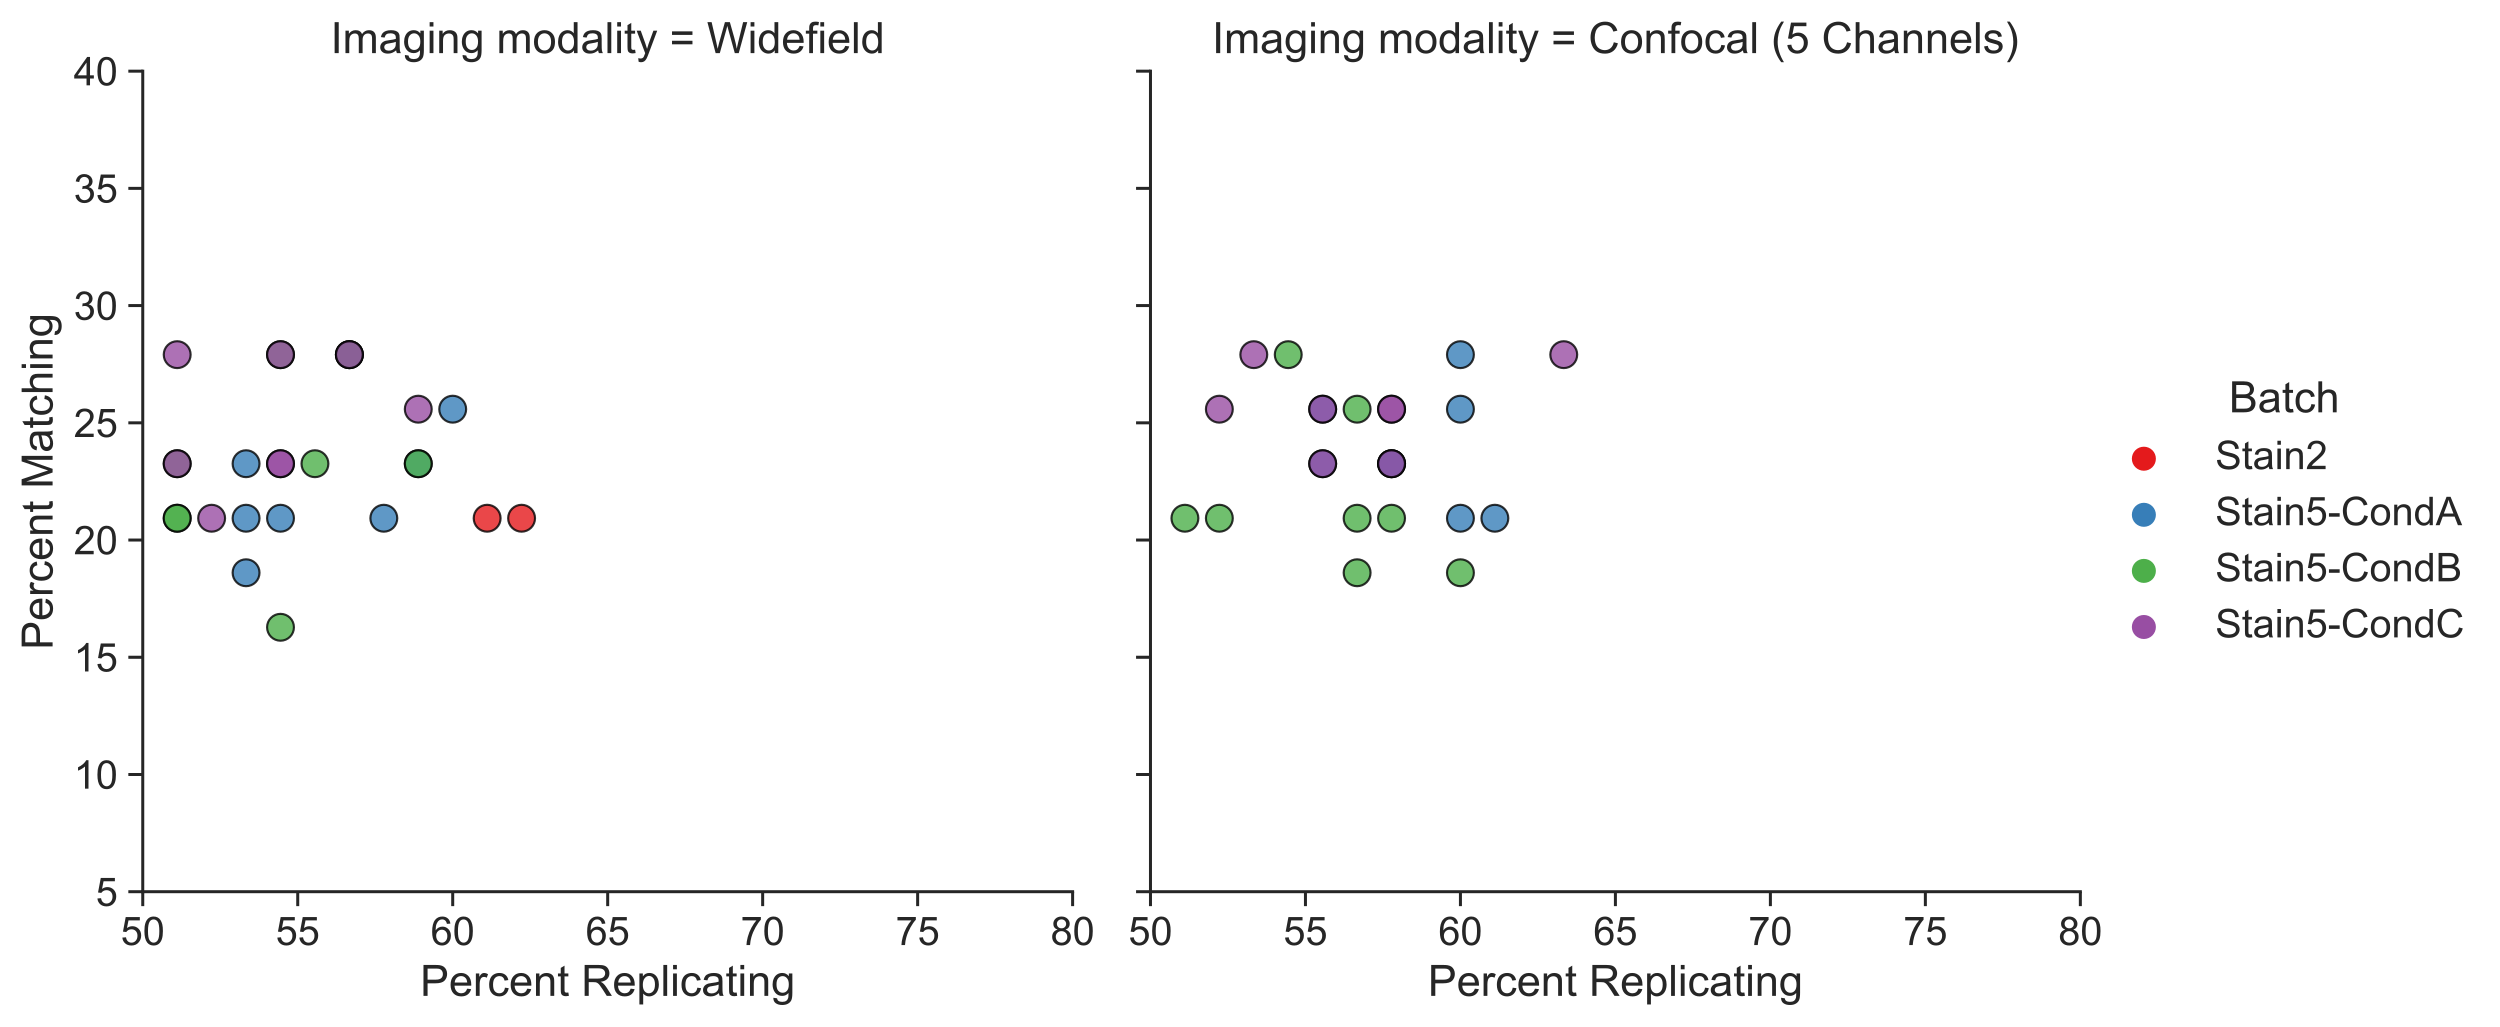 <?xml version="1.0" encoding="utf-8" standalone="no"?>
<!DOCTYPE svg PUBLIC "-//W3C//DTD SVG 1.1//EN"
  "http://www.w3.org/Graphics/SVG/1.1/DTD/svg11.dtd">
<!-- Created with matplotlib (https://matplotlib.org/) -->
<svg height="341.749pt" version="1.1" viewBox="0 0 832.207 341.749" width="832.207pt" xmlns="http://www.w3.org/2000/svg" xmlns:xlink="http://www.w3.org/1999/xlink">
 <defs>
  <style type="text/css">
*{stroke-linecap:butt;stroke-linejoin:round;}
  </style>
 </defs>
 <g id="figure_1">
  <g id="patch_1">
   <path d="M 0 341.749 
L 832.207 341.749 
L 832.207 0 
L 0 0 
z
" style="fill:#ffffff;"/>
  </g>
  <g id="axes_1">
   <g id="patch_2">
    <path d="M 47.519 296.839 
L 357.056 296.839 
L 357.056 23.683 
L 47.519 23.683 
z
" style="fill:#ffffff;"/>
   </g>
   <g id="matplotlib.axis_1">
    <g id="xtick_1">
     <g id="line2d_1">
      <defs>
       <path d="M 0 0 
L 0 4.8 
" id="m84c9dfd289" style="stroke:#262626;"/>
      </defs>
      <g>
       <use style="fill:#262626;stroke:#262626;" x="47.519" xlink:href="#m84c9dfd289" y="296.839"/>
      </g>
     </g>
     <g id="text_1">
      <!-- 50 -->
      <defs>
       <path d="M 4.156 18.75 
L 13.375 19.531 
Q 14.406 12.797 18.141 9.391 
Q 21.875 6 27.156 6 
Q 33.5 6 37.891 10.781 
Q 42.281 15.578 42.281 23.484 
Q 42.281 31 38.062 35.344 
Q 33.844 39.703 27 39.703 
Q 22.75 39.703 19.328 37.766 
Q 15.922 35.844 13.969 32.766 
L 5.719 33.844 
L 12.641 70.609 
L 48.25 70.609 
L 48.25 62.203 
L 19.672 62.203 
L 15.828 42.969 
Q 22.266 47.469 29.344 47.469 
Q 38.719 47.469 45.156 40.969 
Q 51.609 34.469 51.609 24.266 
Q 51.609 14.547 45.953 7.469 
Q 39.062 -1.219 27.156 -1.219 
Q 17.391 -1.219 11.203 4.25 
Q 5.031 9.719 4.156 18.75 
z
" id="ArialMT-53"/>
       <path d="M 4.156 35.297 
Q 4.156 48 6.766 55.734 
Q 9.375 63.484 14.516 67.672 
Q 19.672 71.875 27.484 71.875 
Q 33.25 71.875 37.594 69.547 
Q 41.938 67.234 44.766 62.859 
Q 47.609 58.5 49.219 52.219 
Q 50.828 45.953 50.828 35.297 
Q 50.828 22.703 48.234 14.969 
Q 45.656 7.234 40.5 3 
Q 35.359 -1.219 27.484 -1.219 
Q 17.141 -1.219 11.234 6.203 
Q 4.156 15.141 4.156 35.297 
z
M 13.188 35.297 
Q 13.188 17.672 17.312 11.828 
Q 21.438 6 27.484 6 
Q 33.547 6 37.672 11.859 
Q 41.797 17.719 41.797 35.297 
Q 41.797 52.984 37.672 58.781 
Q 33.547 64.594 27.391 64.594 
Q 21.344 64.594 17.719 59.469 
Q 13.188 52.938 13.188 35.297 
z
" id="ArialMT-48"/>
      </defs>
      <g style="fill:#262626;" transform="translate(40.178 314.587)scale(0.132 -0.132)">
       <use xlink:href="#ArialMT-53"/>
       <use x="55.615" xlink:href="#ArialMT-48"/>
      </g>
     </g>
    </g>
    <g id="xtick_2">
     <g id="line2d_2">
      <g>
       <use style="fill:#262626;stroke:#262626;" x="99.108" xlink:href="#m84c9dfd289" y="296.839"/>
      </g>
     </g>
     <g id="text_2">
      <!-- 55 -->
      <g style="fill:#262626;" transform="translate(91.768 314.587)scale(0.132 -0.132)">
       <use xlink:href="#ArialMT-53"/>
       <use x="55.615" xlink:href="#ArialMT-53"/>
      </g>
     </g>
    </g>
    <g id="xtick_3">
     <g id="line2d_3">
      <g>
       <use style="fill:#262626;stroke:#262626;" x="150.698" xlink:href="#m84c9dfd289" y="296.839"/>
      </g>
     </g>
     <g id="text_3">
      <!-- 60 -->
      <defs>
       <path d="M 49.75 54.047 
L 41.016 53.375 
Q 39.844 58.547 37.703 60.891 
Q 34.125 64.656 28.906 64.656 
Q 24.703 64.656 21.531 62.312 
Q 17.391 59.281 14.984 53.469 
Q 12.594 47.656 12.5 36.922 
Q 15.672 41.75 20.266 44.094 
Q 24.859 46.438 29.891 46.438 
Q 38.672 46.438 44.844 39.969 
Q 51.031 33.5 51.031 23.25 
Q 51.031 16.5 48.125 10.719 
Q 45.219 4.938 40.141 1.859 
Q 35.062 -1.219 28.609 -1.219 
Q 17.625 -1.219 10.688 6.859 
Q 3.766 14.938 3.766 33.5 
Q 3.766 54.25 11.422 63.672 
Q 18.109 71.875 29.438 71.875 
Q 37.891 71.875 43.281 67.141 
Q 48.688 62.406 49.75 54.047 
z
M 13.875 23.188 
Q 13.875 18.656 15.797 14.5 
Q 17.719 10.359 21.188 8.172 
Q 24.656 6 28.469 6 
Q 34.031 6 38.031 10.484 
Q 42.047 14.984 42.047 22.703 
Q 42.047 30.125 38.078 34.391 
Q 34.125 38.672 28.125 38.672 
Q 22.172 38.672 18.016 34.391 
Q 13.875 30.125 13.875 23.188 
z
" id="ArialMT-54"/>
      </defs>
      <g style="fill:#262626;" transform="translate(143.358 314.587)scale(0.132 -0.132)">
       <use xlink:href="#ArialMT-54"/>
       <use x="55.615" xlink:href="#ArialMT-48"/>
      </g>
     </g>
    </g>
    <g id="xtick_4">
     <g id="line2d_4">
      <g>
       <use style="fill:#262626;stroke:#262626;" x="202.288" xlink:href="#m84c9dfd289" y="296.839"/>
      </g>
     </g>
     <g id="text_4">
      <!-- 65 -->
      <g style="fill:#262626;" transform="translate(194.947 314.587)scale(0.132 -0.132)">
       <use xlink:href="#ArialMT-54"/>
       <use x="55.615" xlink:href="#ArialMT-53"/>
      </g>
     </g>
    </g>
    <g id="xtick_5">
     <g id="line2d_5">
      <g>
       <use style="fill:#262626;stroke:#262626;" x="253.877" xlink:href="#m84c9dfd289" y="296.839"/>
      </g>
     </g>
     <g id="text_5">
      <!-- 70 -->
      <defs>
       <path d="M 4.734 62.203 
L 4.734 70.656 
L 51.078 70.656 
L 51.078 63.812 
Q 44.234 56.547 37.516 44.484 
Q 30.812 32.422 27.156 19.672 
Q 24.516 10.688 23.781 0 
L 14.75 0 
Q 14.891 8.453 18.062 20.406 
Q 21.234 32.375 27.172 43.484 
Q 33.109 54.594 39.797 62.203 
z
" id="ArialMT-55"/>
      </defs>
      <g style="fill:#262626;" transform="translate(246.537 314.587)scale(0.132 -0.132)">
       <use xlink:href="#ArialMT-55"/>
       <use x="55.615" xlink:href="#ArialMT-48"/>
      </g>
     </g>
    </g>
    <g id="xtick_6">
     <g id="line2d_6">
      <g>
       <use style="fill:#262626;stroke:#262626;" x="305.467" xlink:href="#m84c9dfd289" y="296.839"/>
      </g>
     </g>
     <g id="text_6">
      <!-- 75 -->
      <g style="fill:#262626;" transform="translate(298.126 314.587)scale(0.132 -0.132)">
       <use xlink:href="#ArialMT-55"/>
       <use x="55.615" xlink:href="#ArialMT-53"/>
      </g>
     </g>
    </g>
    <g id="xtick_7">
     <g id="line2d_7">
      <g>
       <use style="fill:#262626;stroke:#262626;" x="357.056" xlink:href="#m84c9dfd289" y="296.839"/>
      </g>
     </g>
     <g id="text_7">
      <!-- 80 -->
      <defs>
       <path d="M 17.672 38.812 
Q 12.203 40.828 9.562 44.531 
Q 6.938 48.25 6.938 53.422 
Q 6.938 61.234 12.547 66.547 
Q 18.172 71.875 27.484 71.875 
Q 36.859 71.875 42.578 66.422 
Q 48.297 60.984 48.297 53.172 
Q 48.297 48.188 45.672 44.5 
Q 43.062 40.828 37.75 38.812 
Q 44.344 36.672 47.781 31.875 
Q 51.219 27.094 51.219 20.453 
Q 51.219 11.281 44.719 5.031 
Q 38.234 -1.219 27.641 -1.219 
Q 17.047 -1.219 10.547 5.047 
Q 4.047 11.328 4.047 20.703 
Q 4.047 27.688 7.594 32.391 
Q 11.141 37.109 17.672 38.812 
z
M 15.922 53.719 
Q 15.922 48.641 19.188 45.406 
Q 22.469 42.188 27.688 42.188 
Q 32.766 42.188 36.016 45.375 
Q 39.266 48.578 39.266 53.219 
Q 39.266 58.062 35.906 61.359 
Q 32.562 64.656 27.594 64.656 
Q 22.562 64.656 19.234 61.422 
Q 15.922 58.203 15.922 53.719 
z
M 13.094 20.656 
Q 13.094 16.891 14.875 13.375 
Q 16.656 9.859 20.172 7.922 
Q 23.688 6 27.734 6 
Q 34.031 6 38.125 10.047 
Q 42.234 14.109 42.234 20.359 
Q 42.234 26.703 38.016 30.859 
Q 33.797 35.016 27.438 35.016 
Q 21.234 35.016 17.156 30.906 
Q 13.094 26.812 13.094 20.656 
z
" id="ArialMT-56"/>
      </defs>
      <g style="fill:#262626;" transform="translate(349.716 314.587)scale(0.132 -0.132)">
       <use xlink:href="#ArialMT-56"/>
       <use x="55.615" xlink:href="#ArialMT-48"/>
      </g>
     </g>
    </g>
    <g id="text_8">
     <!-- Percent Replicating -->
     <defs>
      <path d="M 7.719 0 
L 7.719 71.578 
L 34.719 71.578 
Q 41.844 71.578 45.609 70.906 
Q 50.875 70.016 54.438 67.547 
Q 58.016 65.094 60.188 60.641 
Q 62.359 56.203 62.359 50.875 
Q 62.359 41.75 56.547 35.422 
Q 50.734 29.109 35.547 29.109 
L 17.188 29.109 
L 17.188 0 
z
M 17.188 37.547 
L 35.688 37.547 
Q 44.875 37.547 48.734 40.969 
Q 52.594 44.391 52.594 50.594 
Q 52.594 55.078 50.312 58.266 
Q 48.047 61.469 44.344 62.5 
Q 41.938 63.141 35.5 63.141 
L 17.188 63.141 
z
" id="ArialMT-80"/>
      <path d="M 42.094 16.703 
L 51.172 15.578 
Q 49.031 7.625 43.219 3.219 
Q 37.406 -1.172 28.375 -1.172 
Q 17 -1.172 10.328 5.828 
Q 3.656 12.844 3.656 25.484 
Q 3.656 38.578 10.391 45.797 
Q 17.141 53.031 27.875 53.031 
Q 38.281 53.031 44.875 45.953 
Q 51.469 38.875 51.469 26.031 
Q 51.469 25.25 51.422 23.688 
L 12.75 23.688 
Q 13.234 15.141 17.578 10.594 
Q 21.922 6.062 28.422 6.062 
Q 33.25 6.062 36.672 8.594 
Q 40.094 11.141 42.094 16.703 
z
M 13.234 30.906 
L 42.188 30.906 
Q 41.609 37.453 38.875 40.719 
Q 34.672 45.797 27.984 45.797 
Q 21.922 45.797 17.797 41.75 
Q 13.672 37.703 13.234 30.906 
z
" id="ArialMT-101"/>
      <path d="M 6.5 0 
L 6.5 51.859 
L 14.406 51.859 
L 14.406 44 
Q 17.438 49.516 20 51.266 
Q 22.562 53.031 25.641 53.031 
Q 30.078 53.031 34.672 50.203 
L 31.641 42.047 
Q 28.422 43.953 25.203 43.953 
Q 22.312 43.953 20.016 42.219 
Q 17.719 40.484 16.75 37.406 
Q 15.281 32.719 15.281 27.156 
L 15.281 0 
z
" id="ArialMT-114"/>
      <path d="M 40.438 19 
L 49.078 17.875 
Q 47.656 8.938 41.812 3.875 
Q 35.984 -1.172 27.484 -1.172 
Q 16.844 -1.172 10.375 5.781 
Q 3.906 12.75 3.906 25.734 
Q 3.906 34.125 6.688 40.422 
Q 9.469 46.734 15.156 49.875 
Q 20.844 53.031 27.547 53.031 
Q 35.984 53.031 41.359 48.75 
Q 46.734 44.484 48.25 36.625 
L 39.703 35.297 
Q 38.484 40.531 35.375 43.156 
Q 32.281 45.797 27.875 45.797 
Q 21.234 45.797 17.078 41.031 
Q 12.938 36.281 12.938 25.984 
Q 12.938 15.531 16.938 10.797 
Q 20.953 6.062 27.391 6.062 
Q 32.562 6.062 36.031 9.234 
Q 39.5 12.406 40.438 19 
z
" id="ArialMT-99"/>
      <path d="M 6.594 0 
L 6.594 51.859 
L 14.5 51.859 
L 14.5 44.484 
Q 20.219 53.031 31 53.031 
Q 35.688 53.031 39.625 51.344 
Q 43.562 49.656 45.516 46.922 
Q 47.469 44.188 48.25 40.438 
Q 48.734 37.984 48.734 31.891 
L 48.734 0 
L 39.938 0 
L 39.938 31.547 
Q 39.938 36.922 38.906 39.578 
Q 37.891 42.234 35.281 43.812 
Q 32.672 45.406 29.156 45.406 
Q 23.531 45.406 19.453 41.844 
Q 15.375 38.281 15.375 28.328 
L 15.375 0 
z
" id="ArialMT-110"/>
      <path d="M 25.781 7.859 
L 27.047 0.094 
Q 23.344 -0.688 20.406 -0.688 
Q 15.625 -0.688 12.984 0.828 
Q 10.359 2.344 9.281 4.812 
Q 8.203 7.281 8.203 15.188 
L 8.203 45.016 
L 1.766 45.016 
L 1.766 51.859 
L 8.203 51.859 
L 8.203 64.703 
L 16.938 69.969 
L 16.938 51.859 
L 25.781 51.859 
L 25.781 45.016 
L 16.938 45.016 
L 16.938 14.703 
Q 16.938 10.938 17.406 9.859 
Q 17.875 8.797 18.922 8.156 
Q 19.969 7.516 21.922 7.516 
Q 23.391 7.516 25.781 7.859 
z
" id="ArialMT-116"/>
      <path id="ArialMT-32"/>
      <path d="M 7.859 0 
L 7.859 71.578 
L 39.594 71.578 
Q 49.172 71.578 54.141 69.641 
Q 59.125 67.719 62.109 62.828 
Q 65.094 57.953 65.094 52.047 
Q 65.094 44.438 60.156 39.203 
Q 55.219 33.984 44.922 32.562 
Q 48.688 30.766 50.641 29 
Q 54.781 25.203 58.5 19.484 
L 70.953 0 
L 59.031 0 
L 49.562 14.891 
Q 45.406 21.344 42.719 24.75 
Q 40.047 28.172 37.922 29.531 
Q 35.797 30.906 33.594 31.453 
Q 31.984 31.781 28.328 31.781 
L 17.328 31.781 
L 17.328 0 
z
M 17.328 39.984 
L 37.703 39.984 
Q 44.188 39.984 47.844 41.328 
Q 51.516 42.672 53.422 45.625 
Q 55.328 48.578 55.328 52.047 
Q 55.328 57.125 51.641 60.391 
Q 47.953 63.672 39.984 63.672 
L 17.328 63.672 
z
" id="ArialMT-82"/>
      <path d="M 6.594 -19.875 
L 6.594 51.859 
L 14.594 51.859 
L 14.594 45.125 
Q 17.438 49.078 21 51.047 
Q 24.562 53.031 29.641 53.031 
Q 36.281 53.031 41.359 49.609 
Q 46.438 46.188 49.016 39.953 
Q 51.609 33.734 51.609 26.312 
Q 51.609 18.359 48.75 11.984 
Q 45.906 5.609 40.453 2.219 
Q 35.016 -1.172 29 -1.172 
Q 24.609 -1.172 21.109 0.688 
Q 17.625 2.547 15.375 5.375 
L 15.375 -19.875 
z
M 14.547 25.641 
Q 14.547 15.625 18.594 10.844 
Q 22.656 6.062 28.422 6.062 
Q 34.281 6.062 38.453 11.016 
Q 42.625 15.969 42.625 26.375 
Q 42.625 36.281 38.547 41.203 
Q 34.469 46.141 28.812 46.141 
Q 23.188 46.141 18.859 40.891 
Q 14.547 35.641 14.547 25.641 
z
" id="ArialMT-112"/>
      <path d="M 6.391 0 
L 6.391 71.578 
L 15.188 71.578 
L 15.188 0 
z
" id="ArialMT-108"/>
      <path d="M 6.641 61.469 
L 6.641 71.578 
L 15.438 71.578 
L 15.438 61.469 
z
M 6.641 0 
L 6.641 51.859 
L 15.438 51.859 
L 15.438 0 
z
" id="ArialMT-105"/>
      <path d="M 40.438 6.391 
Q 35.547 2.25 31.031 0.531 
Q 26.516 -1.172 21.344 -1.172 
Q 12.797 -1.172 8.203 3 
Q 3.609 7.172 3.609 13.672 
Q 3.609 17.484 5.344 20.625 
Q 7.078 23.781 9.891 25.688 
Q 12.703 27.594 16.219 28.562 
Q 18.797 29.25 24.031 29.891 
Q 34.672 31.156 39.703 32.906 
Q 39.75 34.719 39.75 35.203 
Q 39.75 40.578 37.25 42.781 
Q 33.891 45.75 27.25 45.75 
Q 21.047 45.75 18.094 43.578 
Q 15.141 41.406 13.719 35.891 
L 5.125 37.062 
Q 6.297 42.578 8.984 45.969 
Q 11.672 49.359 16.75 51.188 
Q 21.828 53.031 28.516 53.031 
Q 35.156 53.031 39.297 51.469 
Q 43.453 49.906 45.406 47.531 
Q 47.359 45.172 48.141 41.547 
Q 48.578 39.312 48.578 33.453 
L 48.578 21.734 
Q 48.578 9.469 49.141 6.219 
Q 49.703 2.984 51.375 0 
L 42.188 0 
Q 40.828 2.734 40.438 6.391 
z
M 39.703 26.031 
Q 34.906 24.078 25.344 22.703 
Q 19.922 21.922 17.672 20.938 
Q 15.438 19.969 14.203 18.094 
Q 12.984 16.219 12.984 13.922 
Q 12.984 10.406 15.641 8.062 
Q 18.312 5.719 23.438 5.719 
Q 28.516 5.719 32.469 7.938 
Q 36.422 10.156 38.281 14.016 
Q 39.703 17 39.703 22.797 
z
" id="ArialMT-97"/>
      <path d="M 4.984 -4.297 
L 13.531 -5.562 
Q 14.062 -9.516 16.5 -11.328 
Q 19.781 -13.766 25.438 -13.766 
Q 31.547 -13.766 34.859 -11.328 
Q 38.188 -8.891 39.359 -4.5 
Q 40.047 -1.812 39.984 6.781 
Q 34.234 0 25.641 0 
Q 14.938 0 9.078 7.719 
Q 3.219 15.438 3.219 26.219 
Q 3.219 33.641 5.906 39.906 
Q 8.594 46.188 13.688 49.609 
Q 18.797 53.031 25.688 53.031 
Q 34.859 53.031 40.828 45.609 
L 40.828 51.859 
L 48.922 51.859 
L 48.922 7.031 
Q 48.922 -5.078 46.453 -10.125 
Q 44 -15.188 38.641 -18.109 
Q 33.297 -21.047 25.484 -21.047 
Q 16.219 -21.047 10.5 -16.875 
Q 4.781 -12.703 4.984 -4.297 
z
M 12.25 26.859 
Q 12.25 16.656 16.297 11.969 
Q 20.359 7.281 26.469 7.281 
Q 32.516 7.281 36.609 11.938 
Q 40.719 16.609 40.719 26.562 
Q 40.719 36.078 36.5 40.906 
Q 32.281 45.75 26.312 45.75 
Q 20.453 45.75 16.344 40.984 
Q 12.25 36.234 12.25 26.859 
z
" id="ArialMT-103"/>
     </defs>
     <g style="fill:#262626;" transform="translate(139.857 331.518)scale(0.144 -0.144)">
      <use xlink:href="#ArialMT-80"/>
      <use x="66.699" xlink:href="#ArialMT-101"/>
      <use x="122.314" xlink:href="#ArialMT-114"/>
      <use x="155.615" xlink:href="#ArialMT-99"/>
      <use x="205.615" xlink:href="#ArialMT-101"/>
      <use x="261.23" xlink:href="#ArialMT-110"/>
      <use x="316.846" xlink:href="#ArialMT-116"/>
      <use x="344.629" xlink:href="#ArialMT-32"/>
      <use x="372.412" xlink:href="#ArialMT-82"/>
      <use x="444.629" xlink:href="#ArialMT-101"/>
      <use x="500.244" xlink:href="#ArialMT-112"/>
      <use x="555.859" xlink:href="#ArialMT-108"/>
      <use x="578.076" xlink:href="#ArialMT-105"/>
      <use x="600.293" xlink:href="#ArialMT-99"/>
      <use x="650.293" xlink:href="#ArialMT-97"/>
      <use x="705.908" xlink:href="#ArialMT-116"/>
      <use x="733.691" xlink:href="#ArialMT-105"/>
      <use x="755.908" xlink:href="#ArialMT-110"/>
      <use x="811.523" xlink:href="#ArialMT-103"/>
     </g>
    </g>
   </g>
   <g id="matplotlib.axis_2">
    <g id="ytick_1">
     <g id="line2d_8">
      <defs>
       <path d="M 0 0 
L -4.8 0 
" id="m2ff04ca201" style="stroke:#262626;"/>
      </defs>
      <g>
       <use style="fill:#262626;stroke:#262626;" x="47.519" xlink:href="#m2ff04ca201" y="296.839"/>
      </g>
     </g>
     <g id="text_9">
      <!-- 5 -->
      <g style="fill:#262626;" transform="translate(31.878 301.563)scale(0.132 -0.132)">
       <use xlink:href="#ArialMT-53"/>
      </g>
     </g>
    </g>
    <g id="ytick_2">
     <g id="line2d_9">
      <g>
       <use style="fill:#262626;stroke:#262626;" x="47.519" xlink:href="#m2ff04ca201" y="257.816"/>
      </g>
     </g>
     <g id="text_10">
      <!-- 10 -->
      <defs>
       <path d="M 37.25 0 
L 28.469 0 
L 28.469 56 
Q 25.297 52.984 20.141 49.953 
Q 14.984 46.922 10.891 45.406 
L 10.891 53.906 
Q 18.266 57.375 23.781 62.297 
Q 29.297 67.234 31.594 71.875 
L 37.25 71.875 
z
" id="ArialMT-49"/>
      </defs>
      <g style="fill:#262626;" transform="translate(24.538 262.541)scale(0.132 -0.132)">
       <use xlink:href="#ArialMT-49"/>
       <use x="55.615" xlink:href="#ArialMT-48"/>
      </g>
     </g>
    </g>
    <g id="ytick_3">
     <g id="line2d_10">
      <g>
       <use style="fill:#262626;stroke:#262626;" x="47.519" xlink:href="#m2ff04ca201" y="218.794"/>
      </g>
     </g>
     <g id="text_11">
      <!-- 15 -->
      <g style="fill:#262626;" transform="translate(24.538 223.518)scale(0.132 -0.132)">
       <use xlink:href="#ArialMT-49"/>
       <use x="55.615" xlink:href="#ArialMT-53"/>
      </g>
     </g>
    </g>
    <g id="ytick_4">
     <g id="line2d_11">
      <g>
       <use style="fill:#262626;stroke:#262626;" x="47.519" xlink:href="#m2ff04ca201" y="179.772"/>
      </g>
     </g>
     <g id="text_12">
      <!-- 20 -->
      <defs>
       <path d="M 50.344 8.453 
L 50.344 0 
L 3.031 0 
Q 2.938 3.172 4.047 6.109 
Q 5.859 10.938 9.828 15.625 
Q 13.812 20.312 21.344 26.469 
Q 33.016 36.031 37.109 41.625 
Q 41.219 47.219 41.219 52.203 
Q 41.219 57.422 37.469 61 
Q 33.734 64.594 27.734 64.594 
Q 21.391 64.594 17.578 60.781 
Q 13.766 56.984 13.719 50.25 
L 4.688 51.172 
Q 5.609 61.281 11.656 66.578 
Q 17.719 71.875 27.938 71.875 
Q 38.234 71.875 44.234 66.156 
Q 50.25 60.453 50.25 52 
Q 50.25 47.703 48.484 43.547 
Q 46.734 39.406 42.656 34.812 
Q 38.578 30.219 29.109 22.219 
Q 21.188 15.578 18.938 13.203 
Q 16.703 10.844 15.234 8.453 
z
" id="ArialMT-50"/>
      </defs>
      <g style="fill:#262626;" transform="translate(24.538 184.496)scale(0.132 -0.132)">
       <use xlink:href="#ArialMT-50"/>
       <use x="55.615" xlink:href="#ArialMT-48"/>
      </g>
     </g>
    </g>
    <g id="ytick_5">
     <g id="line2d_12">
      <g>
       <use style="fill:#262626;stroke:#262626;" x="47.519" xlink:href="#m2ff04ca201" y="140.75"/>
      </g>
     </g>
     <g id="text_13">
      <!-- 25 -->
      <g style="fill:#262626;" transform="translate(24.538 145.474)scale(0.132 -0.132)">
       <use xlink:href="#ArialMT-50"/>
       <use x="55.615" xlink:href="#ArialMT-53"/>
      </g>
     </g>
    </g>
    <g id="ytick_6">
     <g id="line2d_13">
      <g>
       <use style="fill:#262626;stroke:#262626;" x="47.519" xlink:href="#m2ff04ca201" y="101.727"/>
      </g>
     </g>
     <g id="text_14">
      <!-- 30 -->
      <defs>
       <path d="M 4.203 18.891 
L 12.984 20.062 
Q 14.5 12.594 18.141 9.297 
Q 21.781 6 27 6 
Q 33.203 6 37.469 10.297 
Q 41.75 14.594 41.75 20.953 
Q 41.75 27 37.797 30.922 
Q 33.844 34.859 27.734 34.859 
Q 25.25 34.859 21.531 33.891 
L 22.516 41.609 
Q 23.391 41.5 23.922 41.5 
Q 29.547 41.5 34.031 44.422 
Q 38.531 47.359 38.531 53.469 
Q 38.531 58.297 35.25 61.469 
Q 31.984 64.656 26.812 64.656 
Q 21.688 64.656 18.266 61.422 
Q 14.844 58.203 13.875 51.766 
L 5.078 53.328 
Q 6.688 62.156 12.391 67.016 
Q 18.109 71.875 26.609 71.875 
Q 32.469 71.875 37.391 69.359 
Q 42.328 66.844 44.938 62.5 
Q 47.562 58.156 47.562 53.266 
Q 47.562 48.641 45.062 44.828 
Q 42.578 41.016 37.703 38.766 
Q 44.047 37.312 47.562 32.688 
Q 51.078 28.078 51.078 21.141 
Q 51.078 11.766 44.234 5.25 
Q 37.406 -1.266 26.953 -1.266 
Q 17.531 -1.266 11.297 4.344 
Q 5.078 9.969 4.203 18.891 
z
" id="ArialMT-51"/>
      </defs>
      <g style="fill:#262626;" transform="translate(24.538 106.451)scale(0.132 -0.132)">
       <use xlink:href="#ArialMT-51"/>
       <use x="55.615" xlink:href="#ArialMT-48"/>
      </g>
     </g>
    </g>
    <g id="ytick_7">
     <g id="line2d_14">
      <g>
       <use style="fill:#262626;stroke:#262626;" x="47.519" xlink:href="#m2ff04ca201" y="62.705"/>
      </g>
     </g>
     <g id="text_15">
      <!-- 35 -->
      <g style="fill:#262626;" transform="translate(24.538 67.429)scale(0.132 -0.132)">
       <use xlink:href="#ArialMT-51"/>
       <use x="55.615" xlink:href="#ArialMT-53"/>
      </g>
     </g>
    </g>
    <g id="ytick_8">
     <g id="line2d_15">
      <g>
       <use style="fill:#262626;stroke:#262626;" x="47.519" xlink:href="#m2ff04ca201" y="23.683"/>
      </g>
     </g>
     <g id="text_16">
      <!-- 40 -->
      <defs>
       <path d="M 32.328 0 
L 32.328 17.141 
L 1.266 17.141 
L 1.266 25.203 
L 33.938 71.578 
L 41.109 71.578 
L 41.109 25.203 
L 50.781 25.203 
L 50.781 17.141 
L 41.109 17.141 
L 41.109 0 
z
M 32.328 25.203 
L 32.328 57.469 
L 9.906 25.203 
z
" id="ArialMT-52"/>
      </defs>
      <g style="fill:#262626;" transform="translate(24.538 28.407)scale(0.132 -0.132)">
       <use xlink:href="#ArialMT-52"/>
       <use x="55.615" xlink:href="#ArialMT-48"/>
      </g>
     </g>
    </g>
    <g id="text_17">
     <!-- Percent Matching -->
     <defs>
      <path d="M 7.422 0 
L 7.422 71.578 
L 21.688 71.578 
L 38.625 20.906 
Q 40.969 13.812 42.047 10.297 
Q 43.266 14.203 45.844 21.781 
L 62.984 71.578 
L 75.734 71.578 
L 75.734 0 
L 66.609 0 
L 66.609 59.906 
L 45.797 0 
L 37.25 0 
L 16.547 60.938 
L 16.547 0 
z
" id="ArialMT-77"/>
      <path d="M 6.594 0 
L 6.594 71.578 
L 15.375 71.578 
L 15.375 45.906 
Q 21.531 53.031 30.906 53.031 
Q 36.672 53.031 40.922 50.75 
Q 45.172 48.484 47 44.484 
Q 48.828 40.484 48.828 32.859 
L 48.828 0 
L 40.047 0 
L 40.047 32.859 
Q 40.047 39.453 37.188 42.453 
Q 34.328 45.453 29.109 45.453 
Q 25.203 45.453 21.75 43.422 
Q 18.312 41.406 16.844 37.938 
Q 15.375 34.469 15.375 28.375 
L 15.375 0 
z
" id="ArialMT-104"/>
     </defs>
     <g style="fill:#262626;" transform="translate(17.507 216.286)rotate(-90)scale(0.144 -0.144)">
      <use xlink:href="#ArialMT-80"/>
      <use x="66.699" xlink:href="#ArialMT-101"/>
      <use x="122.314" xlink:href="#ArialMT-114"/>
      <use x="155.615" xlink:href="#ArialMT-99"/>
      <use x="205.615" xlink:href="#ArialMT-101"/>
      <use x="261.23" xlink:href="#ArialMT-110"/>
      <use x="316.846" xlink:href="#ArialMT-116"/>
      <use x="344.629" xlink:href="#ArialMT-32"/>
      <use x="372.412" xlink:href="#ArialMT-77"/>
      <use x="455.713" xlink:href="#ArialMT-97"/>
      <use x="511.328" xlink:href="#ArialMT-116"/>
      <use x="539.111" xlink:href="#ArialMT-99"/>
      <use x="589.111" xlink:href="#ArialMT-104"/>
      <use x="644.727" xlink:href="#ArialMT-105"/>
      <use x="666.943" xlink:href="#ArialMT-110"/>
      <use x="722.559" xlink:href="#ArialMT-103"/>
     </g>
    </g>
   </g>
   <g id="PathCollection_1">
    <defs>
     <path d="M 0 4.472 
C 1.186 4.472 2.324 4.001 3.162 3.162 
C 4.001 2.324 4.472 1.186 4.472 0 
C 4.472 -1.186 4.001 -2.324 3.162 -3.162 
C 2.324 -4.001 1.186 -4.472 0 -4.472 
C -1.186 -4.472 -2.324 -4.001 -3.162 -3.162 
C -4.001 -2.324 -4.472 -1.186 -4.472 0 
C -4.472 1.186 -4.001 2.324 -3.162 3.162 
C -2.324 4.001 -1.186 4.472 0 4.472 
z
" id="C0_0_3ae7c71d38"/>
    </defs>
    <g clip-path="url(#p50249d4997)">
     <use style="fill:#e41a1c;fill-opacity:0.8;stroke:#000000;stroke-opacity:0.8;stroke-width:0.716;" x="173.627" xlink:href="#C0_0_3ae7c71d38" y="172.512"/>
    </g>
    <g clip-path="url(#p50249d4997)">
     <use style="fill:#e41a1c;fill-opacity:0.8;stroke:#000000;stroke-opacity:0.8;stroke-width:0.716;" x="162.162" xlink:href="#C0_0_3ae7c71d38" y="172.512"/>
    </g>
    <g clip-path="url(#p50249d4997)">
     <use style="fill:#377eb8;fill-opacity:0.8;stroke:#000000;stroke-opacity:0.8;stroke-width:0.716;" x="139.234" xlink:href="#C0_0_3ae7c71d38" y="154.362"/>
    </g>
    <g clip-path="url(#p50249d4997)">
     <use style="fill:#377eb8;fill-opacity:0.8;stroke:#000000;stroke-opacity:0.8;stroke-width:0.716;" x="81.912" xlink:href="#C0_0_3ae7c71d38" y="190.662"/>
    </g>
    <g clip-path="url(#p50249d4997)">
     <use style="fill:#377eb8;fill-opacity:0.8;stroke:#000000;stroke-opacity:0.8;stroke-width:0.716;" x="81.912" xlink:href="#C0_0_3ae7c71d38" y="172.512"/>
    </g>
    <g clip-path="url(#p50249d4997)">
     <use style="fill:#377eb8;fill-opacity:0.8;stroke:#000000;stroke-opacity:0.8;stroke-width:0.716;" x="127.769" xlink:href="#C0_0_3ae7c71d38" y="172.512"/>
    </g>
    <g clip-path="url(#p50249d4997)">
     <use style="fill:#377eb8;fill-opacity:0.8;stroke:#000000;stroke-opacity:0.8;stroke-width:0.716;" x="116.305" xlink:href="#C0_0_3ae7c71d38" y="118.062"/>
    </g>
    <g clip-path="url(#p50249d4997)">
     <use style="fill:#377eb8;fill-opacity:0.8;stroke:#000000;stroke-opacity:0.8;stroke-width:0.716;" x="81.912" xlink:href="#C0_0_3ae7c71d38" y="154.362"/>
    </g>
    <g clip-path="url(#p50249d4997)">
     <use style="fill:#377eb8;fill-opacity:0.8;stroke:#000000;stroke-opacity:0.8;stroke-width:0.716;" x="150.698" xlink:href="#C0_0_3ae7c71d38" y="136.212"/>
    </g>
    <g clip-path="url(#p50249d4997)">
     <use style="fill:#377eb8;fill-opacity:0.8;stroke:#000000;stroke-opacity:0.8;stroke-width:0.716;" x="93.376" xlink:href="#C0_0_3ae7c71d38" y="172.512"/>
    </g>
    <g clip-path="url(#p50249d4997)">
     <use style="fill:#4daf4a;fill-opacity:0.8;stroke:#000000;stroke-opacity:0.8;stroke-width:0.716;" x="93.376" xlink:href="#C0_0_3ae7c71d38" y="118.062"/>
    </g>
    <g clip-path="url(#p50249d4997)">
     <use style="fill:#4daf4a;fill-opacity:0.8;stroke:#000000;stroke-opacity:0.8;stroke-width:0.716;" x="104.841" xlink:href="#C0_0_3ae7c71d38" y="154.362"/>
    </g>
    <g clip-path="url(#p50249d4997)">
     <use style="fill:#4daf4a;fill-opacity:0.8;stroke:#000000;stroke-opacity:0.8;stroke-width:0.716;" x="58.983" xlink:href="#C0_0_3ae7c71d38" y="172.512"/>
    </g>
    <g clip-path="url(#p50249d4997)">
     <use style="fill:#4daf4a;fill-opacity:0.8;stroke:#000000;stroke-opacity:0.8;stroke-width:0.716;" x="58.983" xlink:href="#C0_0_3ae7c71d38" y="172.512"/>
    </g>
    <g clip-path="url(#p50249d4997)">
     <use style="fill:#4daf4a;fill-opacity:0.8;stroke:#000000;stroke-opacity:0.8;stroke-width:0.716;" x="58.983" xlink:href="#C0_0_3ae7c71d38" y="154.362"/>
    </g>
    <g clip-path="url(#p50249d4997)">
     <use style="fill:#4daf4a;fill-opacity:0.8;stroke:#000000;stroke-opacity:0.8;stroke-width:0.716;" x="139.234" xlink:href="#C0_0_3ae7c71d38" y="154.362"/>
    </g>
    <g clip-path="url(#p50249d4997)">
     <use style="fill:#4daf4a;fill-opacity:0.8;stroke:#000000;stroke-opacity:0.8;stroke-width:0.716;" x="116.305" xlink:href="#C0_0_3ae7c71d38" y="118.062"/>
    </g>
    <g clip-path="url(#p50249d4997)">
     <use style="fill:#4daf4a;fill-opacity:0.8;stroke:#000000;stroke-opacity:0.8;stroke-width:0.716;" x="93.376" xlink:href="#C0_0_3ae7c71d38" y="208.812"/>
    </g>
    <g clip-path="url(#p50249d4997)">
     <use style="fill:#984ea3;fill-opacity:0.8;stroke:#000000;stroke-opacity:0.8;stroke-width:0.716;" x="139.234" xlink:href="#C0_0_3ae7c71d38" y="136.212"/>
    </g>
    <g clip-path="url(#p50249d4997)">
     <use style="fill:#984ea3;fill-opacity:0.8;stroke:#000000;stroke-opacity:0.8;stroke-width:0.716;" x="116.305" xlink:href="#C0_0_3ae7c71d38" y="118.062"/>
    </g>
    <g clip-path="url(#p50249d4997)">
     <use style="fill:#984ea3;fill-opacity:0.8;stroke:#000000;stroke-opacity:0.8;stroke-width:0.716;" x="93.376" xlink:href="#C0_0_3ae7c71d38" y="154.362"/>
    </g>
    <g clip-path="url(#p50249d4997)">
     <use style="fill:#984ea3;fill-opacity:0.8;stroke:#000000;stroke-opacity:0.8;stroke-width:0.716;" x="93.376" xlink:href="#C0_0_3ae7c71d38" y="118.062"/>
    </g>
    <g clip-path="url(#p50249d4997)">
     <use style="fill:#984ea3;fill-opacity:0.8;stroke:#000000;stroke-opacity:0.8;stroke-width:0.716;" x="58.983" xlink:href="#C0_0_3ae7c71d38" y="118.062"/>
    </g>
    <g clip-path="url(#p50249d4997)">
     <use style="fill:#984ea3;fill-opacity:0.8;stroke:#000000;stroke-opacity:0.8;stroke-width:0.716;" x="93.376" xlink:href="#C0_0_3ae7c71d38" y="154.362"/>
    </g>
    <g clip-path="url(#p50249d4997)">
     <use style="fill:#984ea3;fill-opacity:0.8;stroke:#000000;stroke-opacity:0.8;stroke-width:0.716;" x="58.983" xlink:href="#C0_0_3ae7c71d38" y="154.362"/>
    </g>
    <g clip-path="url(#p50249d4997)">
     <use style="fill:#984ea3;fill-opacity:0.8;stroke:#000000;stroke-opacity:0.8;stroke-width:0.716;" x="70.448" xlink:href="#C0_0_3ae7c71d38" y="172.512"/>
    </g>
   </g>
   <g id="PathCollection_2"/>
   <g id="PathCollection_3"/>
   <g id="PathCollection_4"/>
   <g id="PathCollection_5"/>
   <g id="patch_3">
    <path d="M 47.519 296.839 
L 47.519 23.683 
" style="fill:none;stroke:#262626;stroke-linecap:square;stroke-linejoin:miter;"/>
   </g>
   <g id="patch_4">
    <path d="M 47.519 296.839 
L 357.056 296.839 
" style="fill:none;stroke:#262626;stroke-linecap:square;stroke-linejoin:miter;"/>
   </g>
   <g id="text_18">
    <!-- Imaging modality = Widefield -->
    <defs>
     <path d="M 9.328 0 
L 9.328 71.578 
L 18.797 71.578 
L 18.797 0 
z
" id="ArialMT-73"/>
     <path d="M 6.594 0 
L 6.594 51.859 
L 14.453 51.859 
L 14.453 44.578 
Q 16.891 48.391 20.938 50.703 
Q 25 53.031 30.172 53.031 
Q 35.938 53.031 39.625 50.641 
Q 43.312 48.25 44.828 43.953 
Q 50.984 53.031 60.844 53.031 
Q 68.562 53.031 72.703 48.75 
Q 76.859 44.484 76.859 35.594 
L 76.859 0 
L 68.109 0 
L 68.109 32.672 
Q 68.109 37.938 67.25 40.25 
Q 66.406 42.578 64.156 43.984 
Q 61.922 45.406 58.891 45.406 
Q 53.422 45.406 49.797 41.766 
Q 46.188 38.141 46.188 30.125 
L 46.188 0 
L 37.406 0 
L 37.406 33.688 
Q 37.406 39.547 35.25 42.469 
Q 33.109 45.406 28.219 45.406 
Q 24.516 45.406 21.359 43.453 
Q 18.219 41.5 16.797 37.734 
Q 15.375 33.984 15.375 26.906 
L 15.375 0 
z
" id="ArialMT-109"/>
     <path d="M 3.328 25.922 
Q 3.328 40.328 11.328 47.266 
Q 18.016 53.031 27.641 53.031 
Q 38.328 53.031 45.109 46.016 
Q 51.906 39.016 51.906 26.656 
Q 51.906 16.656 48.906 10.906 
Q 45.906 5.172 40.156 2 
Q 34.422 -1.172 27.641 -1.172 
Q 16.75 -1.172 10.031 5.812 
Q 3.328 12.797 3.328 25.922 
z
M 12.359 25.922 
Q 12.359 15.969 16.703 11.016 
Q 21.047 6.062 27.641 6.062 
Q 34.188 6.062 38.531 11.031 
Q 42.875 16.016 42.875 26.219 
Q 42.875 35.844 38.5 40.797 
Q 34.125 45.75 27.641 45.75 
Q 21.047 45.75 16.703 40.812 
Q 12.359 35.891 12.359 25.922 
z
" id="ArialMT-111"/>
     <path d="M 40.234 0 
L 40.234 6.547 
Q 35.297 -1.172 25.734 -1.172 
Q 19.531 -1.172 14.328 2.25 
Q 9.125 5.672 6.266 11.797 
Q 3.422 17.922 3.422 25.875 
Q 3.422 33.641 6 39.969 
Q 8.594 46.297 13.766 49.656 
Q 18.953 53.031 25.344 53.031 
Q 30.031 53.031 33.688 51.047 
Q 37.359 49.078 39.656 45.906 
L 39.656 71.578 
L 48.391 71.578 
L 48.391 0 
z
M 12.453 25.875 
Q 12.453 15.922 16.641 10.984 
Q 20.844 6.062 26.562 6.062 
Q 32.328 6.062 36.344 10.766 
Q 40.375 15.484 40.375 25.141 
Q 40.375 35.797 36.266 40.766 
Q 32.172 45.75 26.172 45.75 
Q 20.312 45.75 16.375 40.969 
Q 12.453 36.188 12.453 25.875 
z
" id="ArialMT-100"/>
     <path d="M 6.203 -19.969 
L 5.219 -11.719 
Q 8.109 -12.5 10.25 -12.5 
Q 13.188 -12.5 14.938 -11.516 
Q 16.703 -10.547 17.828 -8.797 
Q 18.656 -7.469 20.516 -2.25 
Q 20.75 -1.516 21.297 -0.094 
L 1.609 51.859 
L 11.078 51.859 
L 21.875 21.828 
Q 23.969 16.109 25.641 9.812 
Q 27.156 15.875 29.25 21.625 
L 40.328 51.859 
L 49.125 51.859 
L 29.391 -0.875 
Q 26.219 -9.422 24.469 -12.641 
Q 22.125 -17 19.094 -19.016 
Q 16.062 -21.047 11.859 -21.047 
Q 9.328 -21.047 6.203 -19.969 
z
" id="ArialMT-121"/>
     <path d="M 52.828 42.094 
L 5.562 42.094 
L 5.562 50.297 
L 52.828 50.297 
z
M 52.828 20.359 
L 5.562 20.359 
L 5.562 28.562 
L 52.828 28.562 
z
" id="ArialMT-61"/>
     <path d="M 20.219 0 
L 1.219 71.578 
L 10.938 71.578 
L 21.828 24.656 
Q 23.578 17.281 24.859 10.016 
Q 27.594 21.484 28.078 23.25 
L 41.703 71.578 
L 53.125 71.578 
L 63.375 35.359 
Q 67.234 21.875 68.953 10.016 
Q 70.312 16.797 72.516 25.594 
L 83.734 71.578 
L 93.266 71.578 
L 73.641 0 
L 64.5 0 
L 49.422 54.547 
Q 47.516 61.375 47.172 62.938 
Q 46.047 58.016 45.062 54.547 
L 29.891 0 
z
" id="ArialMT-87"/>
     <path d="M 8.688 0 
L 8.688 45.016 
L 0.922 45.016 
L 0.922 51.859 
L 8.688 51.859 
L 8.688 57.375 
Q 8.688 62.594 9.625 65.141 
Q 10.891 68.562 14.078 70.672 
Q 17.281 72.797 23.047 72.797 
Q 26.766 72.797 31.25 71.922 
L 29.938 64.266 
Q 27.203 64.75 24.75 64.75 
Q 20.75 64.75 19.094 63.031 
Q 17.438 61.328 17.438 56.641 
L 17.438 51.859 
L 27.547 51.859 
L 27.547 45.016 
L 17.438 45.016 
L 17.438 0 
z
" id="ArialMT-102"/>
    </defs>
    <g style="fill:#262626;" transform="translate(110.049 17.683)scale(0.144 -0.144)">
     <use xlink:href="#ArialMT-73"/>
     <use x="27.783" xlink:href="#ArialMT-109"/>
     <use x="111.084" xlink:href="#ArialMT-97"/>
     <use x="166.699" xlink:href="#ArialMT-103"/>
     <use x="222.314" xlink:href="#ArialMT-105"/>
     <use x="244.531" xlink:href="#ArialMT-110"/>
     <use x="300.146" xlink:href="#ArialMT-103"/>
     <use x="355.762" xlink:href="#ArialMT-32"/>
     <use x="383.545" xlink:href="#ArialMT-109"/>
     <use x="466.846" xlink:href="#ArialMT-111"/>
     <use x="522.461" xlink:href="#ArialMT-100"/>
     <use x="578.076" xlink:href="#ArialMT-97"/>
     <use x="633.691" xlink:href="#ArialMT-108"/>
     <use x="655.908" xlink:href="#ArialMT-105"/>
     <use x="678.125" xlink:href="#ArialMT-116"/>
     <use x="705.908" xlink:href="#ArialMT-121"/>
     <use x="755.908" xlink:href="#ArialMT-32"/>
     <use x="783.691" xlink:href="#ArialMT-61"/>
     <use x="842.09" xlink:href="#ArialMT-32"/>
     <use x="869.873" xlink:href="#ArialMT-87"/>
     <use x="964.258" xlink:href="#ArialMT-105"/>
     <use x="986.475" xlink:href="#ArialMT-100"/>
     <use x="1042.09" xlink:href="#ArialMT-101"/>
     <use x="1097.705" xlink:href="#ArialMT-102"/>
     <use x="1125.488" xlink:href="#ArialMT-105"/>
     <use x="1147.705" xlink:href="#ArialMT-101"/>
     <use x="1203.32" xlink:href="#ArialMT-108"/>
     <use x="1225.537" xlink:href="#ArialMT-100"/>
    </g>
   </g>
  </g>
  <g id="axes_2">
   <g id="patch_5">
    <path d="M 382.974 296.839 
L 692.511 296.839 
L 692.511 23.683 
L 382.974 23.683 
z
" style="fill:#ffffff;"/>
   </g>
   <g id="matplotlib.axis_3">
    <g id="xtick_8">
     <g id="line2d_16">
      <g>
       <use style="fill:#262626;stroke:#262626;" x="382.974" xlink:href="#m84c9dfd289" y="296.839"/>
      </g>
     </g>
     <g id="text_19">
      <!-- 50 -->
      <g style="fill:#262626;" transform="translate(375.633 314.587)scale(0.132 -0.132)">
       <use xlink:href="#ArialMT-53"/>
       <use x="55.615" xlink:href="#ArialMT-48"/>
      </g>
     </g>
    </g>
    <g id="xtick_9">
     <g id="line2d_17">
      <g>
       <use style="fill:#262626;stroke:#262626;" x="434.563" xlink:href="#m84c9dfd289" y="296.839"/>
      </g>
     </g>
     <g id="text_20">
      <!-- 55 -->
      <g style="fill:#262626;" transform="translate(427.223 314.587)scale(0.132 -0.132)">
       <use xlink:href="#ArialMT-53"/>
       <use x="55.615" xlink:href="#ArialMT-53"/>
      </g>
     </g>
    </g>
    <g id="xtick_10">
     <g id="line2d_18">
      <g>
       <use style="fill:#262626;stroke:#262626;" x="486.153" xlink:href="#m84c9dfd289" y="296.839"/>
      </g>
     </g>
     <g id="text_21">
      <!-- 60 -->
      <g style="fill:#262626;" transform="translate(478.812 314.587)scale(0.132 -0.132)">
       <use xlink:href="#ArialMT-54"/>
       <use x="55.615" xlink:href="#ArialMT-48"/>
      </g>
     </g>
    </g>
    <g id="xtick_11">
     <g id="line2d_19">
      <g>
       <use style="fill:#262626;stroke:#262626;" x="537.742" xlink:href="#m84c9dfd289" y="296.839"/>
      </g>
     </g>
     <g id="text_22">
      <!-- 65 -->
      <g style="fill:#262626;" transform="translate(530.402 314.587)scale(0.132 -0.132)">
       <use xlink:href="#ArialMT-54"/>
       <use x="55.615" xlink:href="#ArialMT-53"/>
      </g>
     </g>
    </g>
    <g id="xtick_12">
     <g id="line2d_20">
      <g>
       <use style="fill:#262626;stroke:#262626;" x="589.332" xlink:href="#m84c9dfd289" y="296.839"/>
      </g>
     </g>
     <g id="text_23">
      <!-- 70 -->
      <g style="fill:#262626;" transform="translate(581.991 314.587)scale(0.132 -0.132)">
       <use xlink:href="#ArialMT-55"/>
       <use x="55.615" xlink:href="#ArialMT-48"/>
      </g>
     </g>
    </g>
    <g id="xtick_13">
     <g id="line2d_21">
      <g>
       <use style="fill:#262626;stroke:#262626;" x="640.921" xlink:href="#m84c9dfd289" y="296.839"/>
      </g>
     </g>
     <g id="text_24">
      <!-- 75 -->
      <g style="fill:#262626;" transform="translate(633.581 314.587)scale(0.132 -0.132)">
       <use xlink:href="#ArialMT-55"/>
       <use x="55.615" xlink:href="#ArialMT-53"/>
      </g>
     </g>
    </g>
    <g id="xtick_14">
     <g id="line2d_22">
      <g>
       <use style="fill:#262626;stroke:#262626;" x="692.511" xlink:href="#m84c9dfd289" y="296.839"/>
      </g>
     </g>
     <g id="text_25">
      <!-- 80 -->
      <g style="fill:#262626;" transform="translate(685.171 314.587)scale(0.132 -0.132)">
       <use xlink:href="#ArialMT-56"/>
       <use x="55.615" xlink:href="#ArialMT-48"/>
      </g>
     </g>
    </g>
    <g id="text_26">
     <!-- Percent Replicating -->
     <g style="fill:#262626;" transform="translate(475.312 331.518)scale(0.144 -0.144)">
      <use xlink:href="#ArialMT-80"/>
      <use x="66.699" xlink:href="#ArialMT-101"/>
      <use x="122.314" xlink:href="#ArialMT-114"/>
      <use x="155.615" xlink:href="#ArialMT-99"/>
      <use x="205.615" xlink:href="#ArialMT-101"/>
      <use x="261.23" xlink:href="#ArialMT-110"/>
      <use x="316.846" xlink:href="#ArialMT-116"/>
      <use x="344.629" xlink:href="#ArialMT-32"/>
      <use x="372.412" xlink:href="#ArialMT-82"/>
      <use x="444.629" xlink:href="#ArialMT-101"/>
      <use x="500.244" xlink:href="#ArialMT-112"/>
      <use x="555.859" xlink:href="#ArialMT-108"/>
      <use x="578.076" xlink:href="#ArialMT-105"/>
      <use x="600.293" xlink:href="#ArialMT-99"/>
      <use x="650.293" xlink:href="#ArialMT-97"/>
      <use x="705.908" xlink:href="#ArialMT-116"/>
      <use x="733.691" xlink:href="#ArialMT-105"/>
      <use x="755.908" xlink:href="#ArialMT-110"/>
      <use x="811.523" xlink:href="#ArialMT-103"/>
     </g>
    </g>
   </g>
   <g id="matplotlib.axis_4">
    <g id="ytick_9">
     <g id="line2d_23">
      <g>
       <use style="fill:#262626;stroke:#262626;" x="382.974" xlink:href="#m2ff04ca201" y="296.839"/>
      </g>
     </g>
    </g>
    <g id="ytick_10">
     <g id="line2d_24">
      <g>
       <use style="fill:#262626;stroke:#262626;" x="382.974" xlink:href="#m2ff04ca201" y="257.816"/>
      </g>
     </g>
    </g>
    <g id="ytick_11">
     <g id="line2d_25">
      <g>
       <use style="fill:#262626;stroke:#262626;" x="382.974" xlink:href="#m2ff04ca201" y="218.794"/>
      </g>
     </g>
    </g>
    <g id="ytick_12">
     <g id="line2d_26">
      <g>
       <use style="fill:#262626;stroke:#262626;" x="382.974" xlink:href="#m2ff04ca201" y="179.772"/>
      </g>
     </g>
    </g>
    <g id="ytick_13">
     <g id="line2d_27">
      <g>
       <use style="fill:#262626;stroke:#262626;" x="382.974" xlink:href="#m2ff04ca201" y="140.75"/>
      </g>
     </g>
    </g>
    <g id="ytick_14">
     <g id="line2d_28">
      <g>
       <use style="fill:#262626;stroke:#262626;" x="382.974" xlink:href="#m2ff04ca201" y="101.727"/>
      </g>
     </g>
    </g>
    <g id="ytick_15">
     <g id="line2d_29">
      <g>
       <use style="fill:#262626;stroke:#262626;" x="382.974" xlink:href="#m2ff04ca201" y="62.705"/>
      </g>
     </g>
    </g>
    <g id="ytick_16">
     <g id="line2d_30">
      <g>
       <use style="fill:#262626;stroke:#262626;" x="382.974" xlink:href="#m2ff04ca201" y="23.683"/>
      </g>
     </g>
    </g>
   </g>
   <g id="PathCollection_6">
    <defs>
     <path d="M 0 4.472 
C 1.186 4.472 2.324 4.001 3.162 3.162 
C 4.001 2.324 4.472 1.186 4.472 0 
C 4.472 -1.186 4.001 -2.324 3.162 -3.162 
C 2.324 -4.001 1.186 -4.472 0 -4.472 
C -1.186 -4.472 -2.324 -4.001 -3.162 -3.162 
C -4.001 -2.324 -4.472 -1.186 -4.472 0 
C -4.472 1.186 -4.001 2.324 -3.162 3.162 
C -2.324 4.001 -1.186 4.472 0 4.472 
z
" id="C1_0_56812e515b"/>
    </defs>
    <g clip-path="url(#p1bdf7be305)">
     <use style="fill:#377eb8;fill-opacity:0.8;stroke:#000000;stroke-opacity:0.8;stroke-width:0.716;" x="440.295" xlink:href="#C1_0_56812e515b" y="154.362"/>
    </g>
    <g clip-path="url(#p1bdf7be305)">
     <use style="fill:#377eb8;fill-opacity:0.8;stroke:#000000;stroke-opacity:0.8;stroke-width:0.716;" x="486.153" xlink:href="#C1_0_56812e515b" y="172.512"/>
    </g>
    <g clip-path="url(#p1bdf7be305)">
     <use style="fill:#377eb8;fill-opacity:0.8;stroke:#000000;stroke-opacity:0.8;stroke-width:0.716;" x="440.295" xlink:href="#C1_0_56812e515b" y="136.212"/>
    </g>
    <g clip-path="url(#p1bdf7be305)">
     <use style="fill:#377eb8;fill-opacity:0.8;stroke:#000000;stroke-opacity:0.8;stroke-width:0.716;" x="497.617" xlink:href="#C1_0_56812e515b" y="172.512"/>
    </g>
    <g clip-path="url(#p1bdf7be305)">
     <use style="fill:#377eb8;fill-opacity:0.8;stroke:#000000;stroke-opacity:0.8;stroke-width:0.716;" x="463.224" xlink:href="#C1_0_56812e515b" y="154.362"/>
    </g>
    <g clip-path="url(#p1bdf7be305)">
     <use style="fill:#377eb8;fill-opacity:0.8;stroke:#000000;stroke-opacity:0.8;stroke-width:0.716;" x="486.153" xlink:href="#C1_0_56812e515b" y="136.212"/>
    </g>
    <g clip-path="url(#p1bdf7be305)">
     <use style="fill:#377eb8;fill-opacity:0.8;stroke:#000000;stroke-opacity:0.8;stroke-width:0.716;" x="486.153" xlink:href="#C1_0_56812e515b" y="118.062"/>
    </g>
    <g clip-path="url(#p1bdf7be305)">
     <use style="fill:#377eb8;fill-opacity:0.8;stroke:#000000;stroke-opacity:0.8;stroke-width:0.716;" x="463.224" xlink:href="#C1_0_56812e515b" y="154.362"/>
    </g>
    <g clip-path="url(#p1bdf7be305)">
     <use style="fill:#4daf4a;fill-opacity:0.8;stroke:#000000;stroke-opacity:0.8;stroke-width:0.716;" x="463.224" xlink:href="#C1_0_56812e515b" y="172.512"/>
    </g>
    <g clip-path="url(#p1bdf7be305)">
     <use style="fill:#4daf4a;fill-opacity:0.8;stroke:#000000;stroke-opacity:0.8;stroke-width:0.716;" x="486.153" xlink:href="#C1_0_56812e515b" y="190.662"/>
    </g>
    <g clip-path="url(#p1bdf7be305)">
     <use style="fill:#4daf4a;fill-opacity:0.8;stroke:#000000;stroke-opacity:0.8;stroke-width:0.716;" x="451.76" xlink:href="#C1_0_56812e515b" y="190.662"/>
    </g>
    <g clip-path="url(#p1bdf7be305)">
     <use style="fill:#4daf4a;fill-opacity:0.8;stroke:#000000;stroke-opacity:0.8;stroke-width:0.716;" x="394.438" xlink:href="#C1_0_56812e515b" y="172.512"/>
    </g>
    <g clip-path="url(#p1bdf7be305)">
     <use style="fill:#4daf4a;fill-opacity:0.8;stroke:#000000;stroke-opacity:0.8;stroke-width:0.716;" x="451.76" xlink:href="#C1_0_56812e515b" y="136.212"/>
    </g>
    <g clip-path="url(#p1bdf7be305)">
     <use style="fill:#4daf4a;fill-opacity:0.8;stroke:#000000;stroke-opacity:0.8;stroke-width:0.716;" x="451.76" xlink:href="#C1_0_56812e515b" y="172.512"/>
    </g>
    <g clip-path="url(#p1bdf7be305)">
     <use style="fill:#4daf4a;fill-opacity:0.8;stroke:#000000;stroke-opacity:0.8;stroke-width:0.716;" x="428.831" xlink:href="#C1_0_56812e515b" y="118.062"/>
    </g>
    <g clip-path="url(#p1bdf7be305)">
     <use style="fill:#4daf4a;fill-opacity:0.8;stroke:#000000;stroke-opacity:0.8;stroke-width:0.716;" x="405.902" xlink:href="#C1_0_56812e515b" y="172.512"/>
    </g>
    <g clip-path="url(#p1bdf7be305)">
     <use style="fill:#984ea3;fill-opacity:0.8;stroke:#000000;stroke-opacity:0.8;stroke-width:0.716;" x="520.546" xlink:href="#C1_0_56812e515b" y="118.062"/>
    </g>
    <g clip-path="url(#p1bdf7be305)">
     <use style="fill:#984ea3;fill-opacity:0.8;stroke:#000000;stroke-opacity:0.8;stroke-width:0.716;" x="463.224" xlink:href="#C1_0_56812e515b" y="136.212"/>
    </g>
    <g clip-path="url(#p1bdf7be305)">
     <use style="fill:#984ea3;fill-opacity:0.8;stroke:#000000;stroke-opacity:0.8;stroke-width:0.716;" x="440.295" xlink:href="#C1_0_56812e515b" y="154.362"/>
    </g>
    <g clip-path="url(#p1bdf7be305)">
     <use style="fill:#984ea3;fill-opacity:0.8;stroke:#000000;stroke-opacity:0.8;stroke-width:0.716;" x="440.295" xlink:href="#C1_0_56812e515b" y="136.212"/>
    </g>
    <g clip-path="url(#p1bdf7be305)">
     <use style="fill:#984ea3;fill-opacity:0.8;stroke:#000000;stroke-opacity:0.8;stroke-width:0.716;" x="417.367" xlink:href="#C1_0_56812e515b" y="118.062"/>
    </g>
    <g clip-path="url(#p1bdf7be305)">
     <use style="fill:#984ea3;fill-opacity:0.8;stroke:#000000;stroke-opacity:0.8;stroke-width:0.716;" x="405.902" xlink:href="#C1_0_56812e515b" y="136.212"/>
    </g>
    <g clip-path="url(#p1bdf7be305)">
     <use style="fill:#984ea3;fill-opacity:0.8;stroke:#000000;stroke-opacity:0.8;stroke-width:0.716;" x="463.224" xlink:href="#C1_0_56812e515b" y="136.212"/>
    </g>
    <g clip-path="url(#p1bdf7be305)">
     <use style="fill:#984ea3;fill-opacity:0.8;stroke:#000000;stroke-opacity:0.8;stroke-width:0.716;" x="463.224" xlink:href="#C1_0_56812e515b" y="154.362"/>
    </g>
   </g>
   <g id="patch_6">
    <path d="M 382.974 296.839 
L 382.974 23.683 
" style="fill:none;stroke:#262626;stroke-linecap:square;stroke-linejoin:miter;"/>
   </g>
   <g id="patch_7">
    <path d="M 382.974 296.839 
L 692.511 296.839 
" style="fill:none;stroke:#262626;stroke-linecap:square;stroke-linejoin:miter;"/>
   </g>
   <g id="text_27">
    <!-- Imaging modality = Confocal (5 Channels) -->
    <defs>
     <path d="M 58.797 25.094 
L 68.266 22.703 
Q 65.281 11.031 57.547 4.906 
Q 49.812 -1.219 38.625 -1.219 
Q 27.047 -1.219 19.797 3.484 
Q 12.547 8.203 8.766 17.141 
Q 4.984 26.078 4.984 36.328 
Q 4.984 47.516 9.25 55.828 
Q 13.531 64.156 21.406 68.469 
Q 29.297 72.797 38.766 72.797 
Q 49.516 72.797 56.828 67.328 
Q 64.156 61.859 67.047 51.953 
L 57.719 49.75 
Q 55.219 57.562 50.484 61.125 
Q 45.75 64.703 38.578 64.703 
Q 30.328 64.703 24.781 60.734 
Q 19.234 56.781 16.984 50.109 
Q 14.75 43.453 14.75 36.375 
Q 14.75 27.25 17.406 20.438 
Q 20.062 13.625 25.672 10.25 
Q 31.297 6.891 37.844 6.891 
Q 45.797 6.891 51.312 11.469 
Q 56.844 16.062 58.797 25.094 
z
" id="ArialMT-67"/>
     <path d="M 23.391 -21.047 
Q 16.109 -11.859 11.078 0.438 
Q 6.062 12.75 6.062 25.922 
Q 6.062 37.547 9.812 48.188 
Q 14.203 60.547 23.391 72.797 
L 29.688 72.797 
Q 23.781 62.641 21.875 58.297 
Q 18.891 51.562 17.188 44.234 
Q 15.094 35.109 15.094 25.875 
Q 15.094 2.391 29.688 -21.047 
z
" id="ArialMT-40"/>
     <path d="M 3.078 15.484 
L 11.766 16.844 
Q 12.5 11.625 15.844 8.844 
Q 19.188 6.062 25.203 6.062 
Q 31.25 6.062 34.172 8.516 
Q 37.109 10.984 37.109 14.312 
Q 37.109 17.281 34.516 19 
Q 32.719 20.172 25.531 21.969 
Q 15.875 24.422 12.141 26.203 
Q 8.406 27.984 6.469 31.125 
Q 4.547 34.281 4.547 38.094 
Q 4.547 41.547 6.125 44.5 
Q 7.719 47.469 10.453 49.422 
Q 12.5 50.922 16.031 51.969 
Q 19.578 53.031 23.641 53.031 
Q 29.734 53.031 34.344 51.266 
Q 38.969 49.516 41.156 46.5 
Q 43.359 43.5 44.188 38.484 
L 35.594 37.312 
Q 35.016 41.312 32.203 43.547 
Q 29.391 45.797 24.266 45.797 
Q 18.219 45.797 15.625 43.797 
Q 13.031 41.797 13.031 39.109 
Q 13.031 37.406 14.109 36.031 
Q 15.188 34.625 17.484 33.688 
Q 18.797 33.203 25.25 31.453 
Q 34.578 28.953 38.25 27.359 
Q 41.938 25.781 44.031 22.75 
Q 46.141 19.734 46.141 15.234 
Q 46.141 10.844 43.578 6.953 
Q 41.016 3.078 36.172 0.953 
Q 31.344 -1.172 25.25 -1.172 
Q 15.141 -1.172 9.844 3.031 
Q 4.547 7.234 3.078 15.484 
z
" id="ArialMT-115"/>
     <path d="M 12.359 -21.047 
L 6.062 -21.047 
Q 20.656 2.391 20.656 25.875 
Q 20.656 35.062 18.562 44.094 
Q 16.891 51.422 13.922 58.156 
Q 12.016 62.547 6.062 72.797 
L 12.359 72.797 
Q 21.531 60.547 25.922 48.188 
Q 29.688 37.547 29.688 25.922 
Q 29.688 12.75 24.625 0.438 
Q 19.578 -11.859 12.359 -21.047 
z
" id="ArialMT-41"/>
    </defs>
    <g style="fill:#262626;" transform="translate(403.481 17.683)scale(0.144 -0.144)">
     <use xlink:href="#ArialMT-73"/>
     <use x="27.783" xlink:href="#ArialMT-109"/>
     <use x="111.084" xlink:href="#ArialMT-97"/>
     <use x="166.699" xlink:href="#ArialMT-103"/>
     <use x="222.314" xlink:href="#ArialMT-105"/>
     <use x="244.531" xlink:href="#ArialMT-110"/>
     <use x="300.146" xlink:href="#ArialMT-103"/>
     <use x="355.762" xlink:href="#ArialMT-32"/>
     <use x="383.545" xlink:href="#ArialMT-109"/>
     <use x="466.846" xlink:href="#ArialMT-111"/>
     <use x="522.461" xlink:href="#ArialMT-100"/>
     <use x="578.076" xlink:href="#ArialMT-97"/>
     <use x="633.691" xlink:href="#ArialMT-108"/>
     <use x="655.908" xlink:href="#ArialMT-105"/>
     <use x="678.125" xlink:href="#ArialMT-116"/>
     <use x="705.908" xlink:href="#ArialMT-121"/>
     <use x="755.908" xlink:href="#ArialMT-32"/>
     <use x="783.691" xlink:href="#ArialMT-61"/>
     <use x="842.09" xlink:href="#ArialMT-32"/>
     <use x="869.873" xlink:href="#ArialMT-67"/>
     <use x="942.09" xlink:href="#ArialMT-111"/>
     <use x="997.705" xlink:href="#ArialMT-110"/>
     <use x="1053.32" xlink:href="#ArialMT-102"/>
     <use x="1081.104" xlink:href="#ArialMT-111"/>
     <use x="1136.719" xlink:href="#ArialMT-99"/>
     <use x="1186.719" xlink:href="#ArialMT-97"/>
     <use x="1242.334" xlink:href="#ArialMT-108"/>
     <use x="1264.551" xlink:href="#ArialMT-32"/>
     <use x="1292.334" xlink:href="#ArialMT-40"/>
     <use x="1325.635" xlink:href="#ArialMT-53"/>
     <use x="1381.25" xlink:href="#ArialMT-32"/>
     <use x="1409.033" xlink:href="#ArialMT-67"/>
     <use x="1481.25" xlink:href="#ArialMT-104"/>
     <use x="1536.865" xlink:href="#ArialMT-97"/>
     <use x="1592.48" xlink:href="#ArialMT-110"/>
     <use x="1648.096" xlink:href="#ArialMT-110"/>
     <use x="1703.711" xlink:href="#ArialMT-101"/>
     <use x="1759.326" xlink:href="#ArialMT-108"/>
     <use x="1781.543" xlink:href="#ArialMT-115"/>
     <use x="1831.543" xlink:href="#ArialMT-41"/>
    </g>
   </g>
  </g>
  <g id="legend_1">
   <g id="text_28">
    <!-- Batch -->
    <defs>
     <path d="M 7.328 0 
L 7.328 71.578 
L 34.188 71.578 
Q 42.391 71.578 47.344 69.406 
Q 52.297 67.234 55.094 62.719 
Q 57.906 58.203 57.906 53.266 
Q 57.906 48.688 55.422 44.625 
Q 52.938 40.578 47.906 38.094 
Q 54.391 36.188 57.875 31.594 
Q 61.375 27 61.375 20.75 
Q 61.375 15.719 59.25 11.391 
Q 57.125 7.078 54 4.734 
Q 50.875 2.391 46.156 1.188 
Q 41.453 0 34.625 0 
z
M 16.797 41.5 
L 32.281 41.5 
Q 38.578 41.5 41.312 42.328 
Q 44.922 43.406 46.75 45.891 
Q 48.578 48.391 48.578 52.156 
Q 48.578 55.719 46.875 58.422 
Q 45.172 61.141 41.984 62.141 
Q 38.812 63.141 31.109 63.141 
L 16.797 63.141 
z
M 16.797 8.453 
L 34.625 8.453 
Q 39.203 8.453 41.062 8.797 
Q 44.344 9.375 46.531 10.734 
Q 48.734 12.109 50.141 14.719 
Q 51.562 17.328 51.562 20.75 
Q 51.562 24.75 49.516 27.703 
Q 47.469 30.672 43.828 31.859 
Q 40.188 33.062 33.344 33.062 
L 16.797 33.062 
z
" id="ArialMT-66"/>
    </defs>
    <g style="fill:#262626;" transform="translate(741.982 137.253)scale(0.144 -0.144)">
     <use xlink:href="#ArialMT-66"/>
     <use x="66.699" xlink:href="#ArialMT-97"/>
     <use x="122.314" xlink:href="#ArialMT-116"/>
     <use x="150.098" xlink:href="#ArialMT-99"/>
     <use x="200.098" xlink:href="#ArialMT-104"/>
    </g>
   </g>
   <g id="PathCollection_7">
    <defs>
     <path d="M 0 3.6 
C 0.955 3.6 1.87 3.221 2.546 2.546 
C 3.221 1.87 3.6 0.955 3.6 0 
C 3.6 -0.955 3.221 -1.87 2.546 -2.546 
C 1.87 -3.221 0.955 -3.6 0 -3.6 
C -0.955 -3.6 -1.87 -3.221 -2.546 -2.546 
C -3.221 -1.87 -3.6 -0.955 -3.6 0 
C -3.6 0.955 -3.221 1.87 -2.546 2.546 
C -1.87 3.221 -0.955 3.6 0 3.6 
z
" id="m6290336a93" style="stroke:#e41a1c;stroke-width:0.8;"/>
    </defs>
    <g>
     <use style="fill:#e41a1c;stroke:#e41a1c;stroke-width:0.8;" x="713.659" xlink:href="#m6290336a93" y="152.699"/>
    </g>
   </g>
   <g id="text_29">
    <!-- Stain2 -->
    <defs>
     <path d="M 4.5 23 
L 13.422 23.781 
Q 14.062 18.406 16.375 14.969 
Q 18.703 11.531 23.578 9.406 
Q 28.469 7.281 34.578 7.281 
Q 39.984 7.281 44.141 8.891 
Q 48.297 10.5 50.312 13.297 
Q 52.344 16.109 52.344 19.438 
Q 52.344 22.797 50.391 25.312 
Q 48.438 27.828 43.953 29.547 
Q 41.062 30.672 31.203 33.031 
Q 21.344 35.406 17.391 37.5 
Q 12.25 40.188 9.734 44.156 
Q 7.234 48.141 7.234 53.078 
Q 7.234 58.5 10.297 63.203 
Q 13.375 67.922 19.281 70.359 
Q 25.203 72.797 32.422 72.797 
Q 40.375 72.797 46.453 70.234 
Q 52.547 67.672 55.812 62.688 
Q 59.078 57.719 59.328 51.422 
L 50.25 50.734 
Q 49.516 57.516 45.281 60.984 
Q 41.062 64.453 32.812 64.453 
Q 24.219 64.453 20.281 61.297 
Q 16.359 58.156 16.359 53.719 
Q 16.359 49.859 19.141 47.359 
Q 21.875 44.875 33.422 42.266 
Q 44.969 39.656 49.266 37.703 
Q 55.516 34.812 58.484 30.391 
Q 61.469 25.984 61.469 20.219 
Q 61.469 14.5 58.203 9.438 
Q 54.938 4.391 48.797 1.578 
Q 42.672 -1.219 35.016 -1.219 
Q 25.297 -1.219 18.719 1.609 
Q 12.156 4.438 8.422 10.125 
Q 4.688 15.828 4.5 23 
z
" id="ArialMT-83"/>
    </defs>
    <g style="fill:#262626;" transform="translate(737.419 156.164)scale(0.132 -0.132)">
     <use xlink:href="#ArialMT-83"/>
     <use x="66.699" xlink:href="#ArialMT-116"/>
     <use x="94.482" xlink:href="#ArialMT-97"/>
     <use x="150.098" xlink:href="#ArialMT-105"/>
     <use x="172.314" xlink:href="#ArialMT-110"/>
     <use x="227.93" xlink:href="#ArialMT-50"/>
    </g>
   </g>
   <g id="PathCollection_8">
    <defs>
     <path d="M 0 3.6 
C 0.955 3.6 1.87 3.221 2.546 2.546 
C 3.221 1.87 3.6 0.955 3.6 0 
C 3.6 -0.955 3.221 -1.87 2.546 -2.546 
C 1.87 -3.221 0.955 -3.6 0 -3.6 
C -0.955 -3.6 -1.87 -3.221 -2.546 -2.546 
C -3.221 -1.87 -3.6 -0.955 -3.6 0 
C -3.6 0.955 -3.221 1.87 -2.546 2.546 
C -1.87 3.221 -0.955 3.6 0 3.6 
z
" id="m38c9c29ffa" style="stroke:#377eb8;stroke-width:0.8;"/>
    </defs>
    <g>
     <use style="fill:#377eb8;stroke:#377eb8;stroke-width:0.8;" x="713.659" xlink:href="#m38c9c29ffa" y="171.37"/>
    </g>
   </g>
   <g id="text_30">
    <!-- Stain5-CondA -->
    <defs>
     <path d="M 3.172 21.484 
L 3.172 30.328 
L 30.172 30.328 
L 30.172 21.484 
z
" id="ArialMT-45"/>
     <path d="M -0.141 0 
L 27.344 71.578 
L 37.547 71.578 
L 66.844 0 
L 56.062 0 
L 47.703 21.688 
L 17.781 21.688 
L 9.906 0 
z
M 20.516 29.391 
L 44.781 29.391 
L 37.312 49.219 
Q 33.891 58.25 32.234 64.062 
Q 30.859 57.172 28.375 50.391 
z
" id="ArialMT-65"/>
    </defs>
    <g style="fill:#262626;" transform="translate(737.419 174.835)scale(0.132 -0.132)">
     <use xlink:href="#ArialMT-83"/>
     <use x="66.699" xlink:href="#ArialMT-116"/>
     <use x="94.482" xlink:href="#ArialMT-97"/>
     <use x="150.098" xlink:href="#ArialMT-105"/>
     <use x="172.314" xlink:href="#ArialMT-110"/>
     <use x="227.93" xlink:href="#ArialMT-53"/>
     <use x="283.545" xlink:href="#ArialMT-45"/>
     <use x="316.846" xlink:href="#ArialMT-67"/>
     <use x="389.062" xlink:href="#ArialMT-111"/>
     <use x="444.678" xlink:href="#ArialMT-110"/>
     <use x="500.293" xlink:href="#ArialMT-100"/>
     <use x="555.908" xlink:href="#ArialMT-65"/>
    </g>
   </g>
   <g id="PathCollection_9">
    <defs>
     <path d="M 0 3.6 
C 0.955 3.6 1.87 3.221 2.546 2.546 
C 3.221 1.87 3.6 0.955 3.6 0 
C 3.6 -0.955 3.221 -1.87 2.546 -2.546 
C 1.87 -3.221 0.955 -3.6 0 -3.6 
C -0.955 -3.6 -1.87 -3.221 -2.546 -2.546 
C -3.221 -1.87 -3.6 -0.955 -3.6 0 
C -3.6 0.955 -3.221 1.87 -2.546 2.546 
C -1.87 3.221 -0.955 3.6 0 3.6 
z
" id="ma89d39f9ab" style="stroke:#4daf4a;stroke-width:0.8;"/>
    </defs>
    <g>
     <use style="fill:#4daf4a;stroke:#4daf4a;stroke-width:0.8;" x="713.659" xlink:href="#ma89d39f9ab" y="190.042"/>
    </g>
   </g>
   <g id="text_31">
    <!-- Stain5-CondB -->
    <g style="fill:#262626;" transform="translate(737.419 193.507)scale(0.132 -0.132)">
     <use xlink:href="#ArialMT-83"/>
     <use x="66.699" xlink:href="#ArialMT-116"/>
     <use x="94.482" xlink:href="#ArialMT-97"/>
     <use x="150.098" xlink:href="#ArialMT-105"/>
     <use x="172.314" xlink:href="#ArialMT-110"/>
     <use x="227.93" xlink:href="#ArialMT-53"/>
     <use x="283.545" xlink:href="#ArialMT-45"/>
     <use x="316.846" xlink:href="#ArialMT-67"/>
     <use x="389.062" xlink:href="#ArialMT-111"/>
     <use x="444.678" xlink:href="#ArialMT-110"/>
     <use x="500.293" xlink:href="#ArialMT-100"/>
     <use x="555.908" xlink:href="#ArialMT-66"/>
    </g>
   </g>
   <g id="PathCollection_10">
    <defs>
     <path d="M 0 3.6 
C 0.955 3.6 1.87 3.221 2.546 2.546 
C 3.221 1.87 3.6 0.955 3.6 0 
C 3.6 -0.955 3.221 -1.87 2.546 -2.546 
C 1.87 -3.221 0.955 -3.6 0 -3.6 
C -0.955 -3.6 -1.87 -3.221 -2.546 -2.546 
C -3.221 -1.87 -3.6 -0.955 -3.6 0 
C -3.6 0.955 -3.221 1.87 -2.546 2.546 
C -1.87 3.221 -0.955 3.6 0 3.6 
z
" id="m210d0e92b8" style="stroke:#984ea3;stroke-width:0.8;"/>
    </defs>
    <g>
     <use style="fill:#984ea3;stroke:#984ea3;stroke-width:0.8;" x="713.659" xlink:href="#m210d0e92b8" y="208.714"/>
    </g>
   </g>
   <g id="text_32">
    <!-- Stain5-CondC -->
    <g style="fill:#262626;" transform="translate(737.419 212.179)scale(0.132 -0.132)">
     <use xlink:href="#ArialMT-83"/>
     <use x="66.699" xlink:href="#ArialMT-116"/>
     <use x="94.482" xlink:href="#ArialMT-97"/>
     <use x="150.098" xlink:href="#ArialMT-105"/>
     <use x="172.314" xlink:href="#ArialMT-110"/>
     <use x="227.93" xlink:href="#ArialMT-53"/>
     <use x="283.545" xlink:href="#ArialMT-45"/>
     <use x="316.846" xlink:href="#ArialMT-67"/>
     <use x="389.062" xlink:href="#ArialMT-111"/>
     <use x="444.678" xlink:href="#ArialMT-110"/>
     <use x="500.293" xlink:href="#ArialMT-100"/>
     <use x="555.908" xlink:href="#ArialMT-67"/>
    </g>
   </g>
  </g>
 </g>
 <defs>
  <clipPath id="p50249d4997">
   <rect height="273.156" width="309.537" x="47.519" y="23.683"/>
  </clipPath>
  <clipPath id="p1bdf7be305">
   <rect height="273.156" width="309.537" x="382.974" y="23.683"/>
  </clipPath>
 </defs>
</svg>
